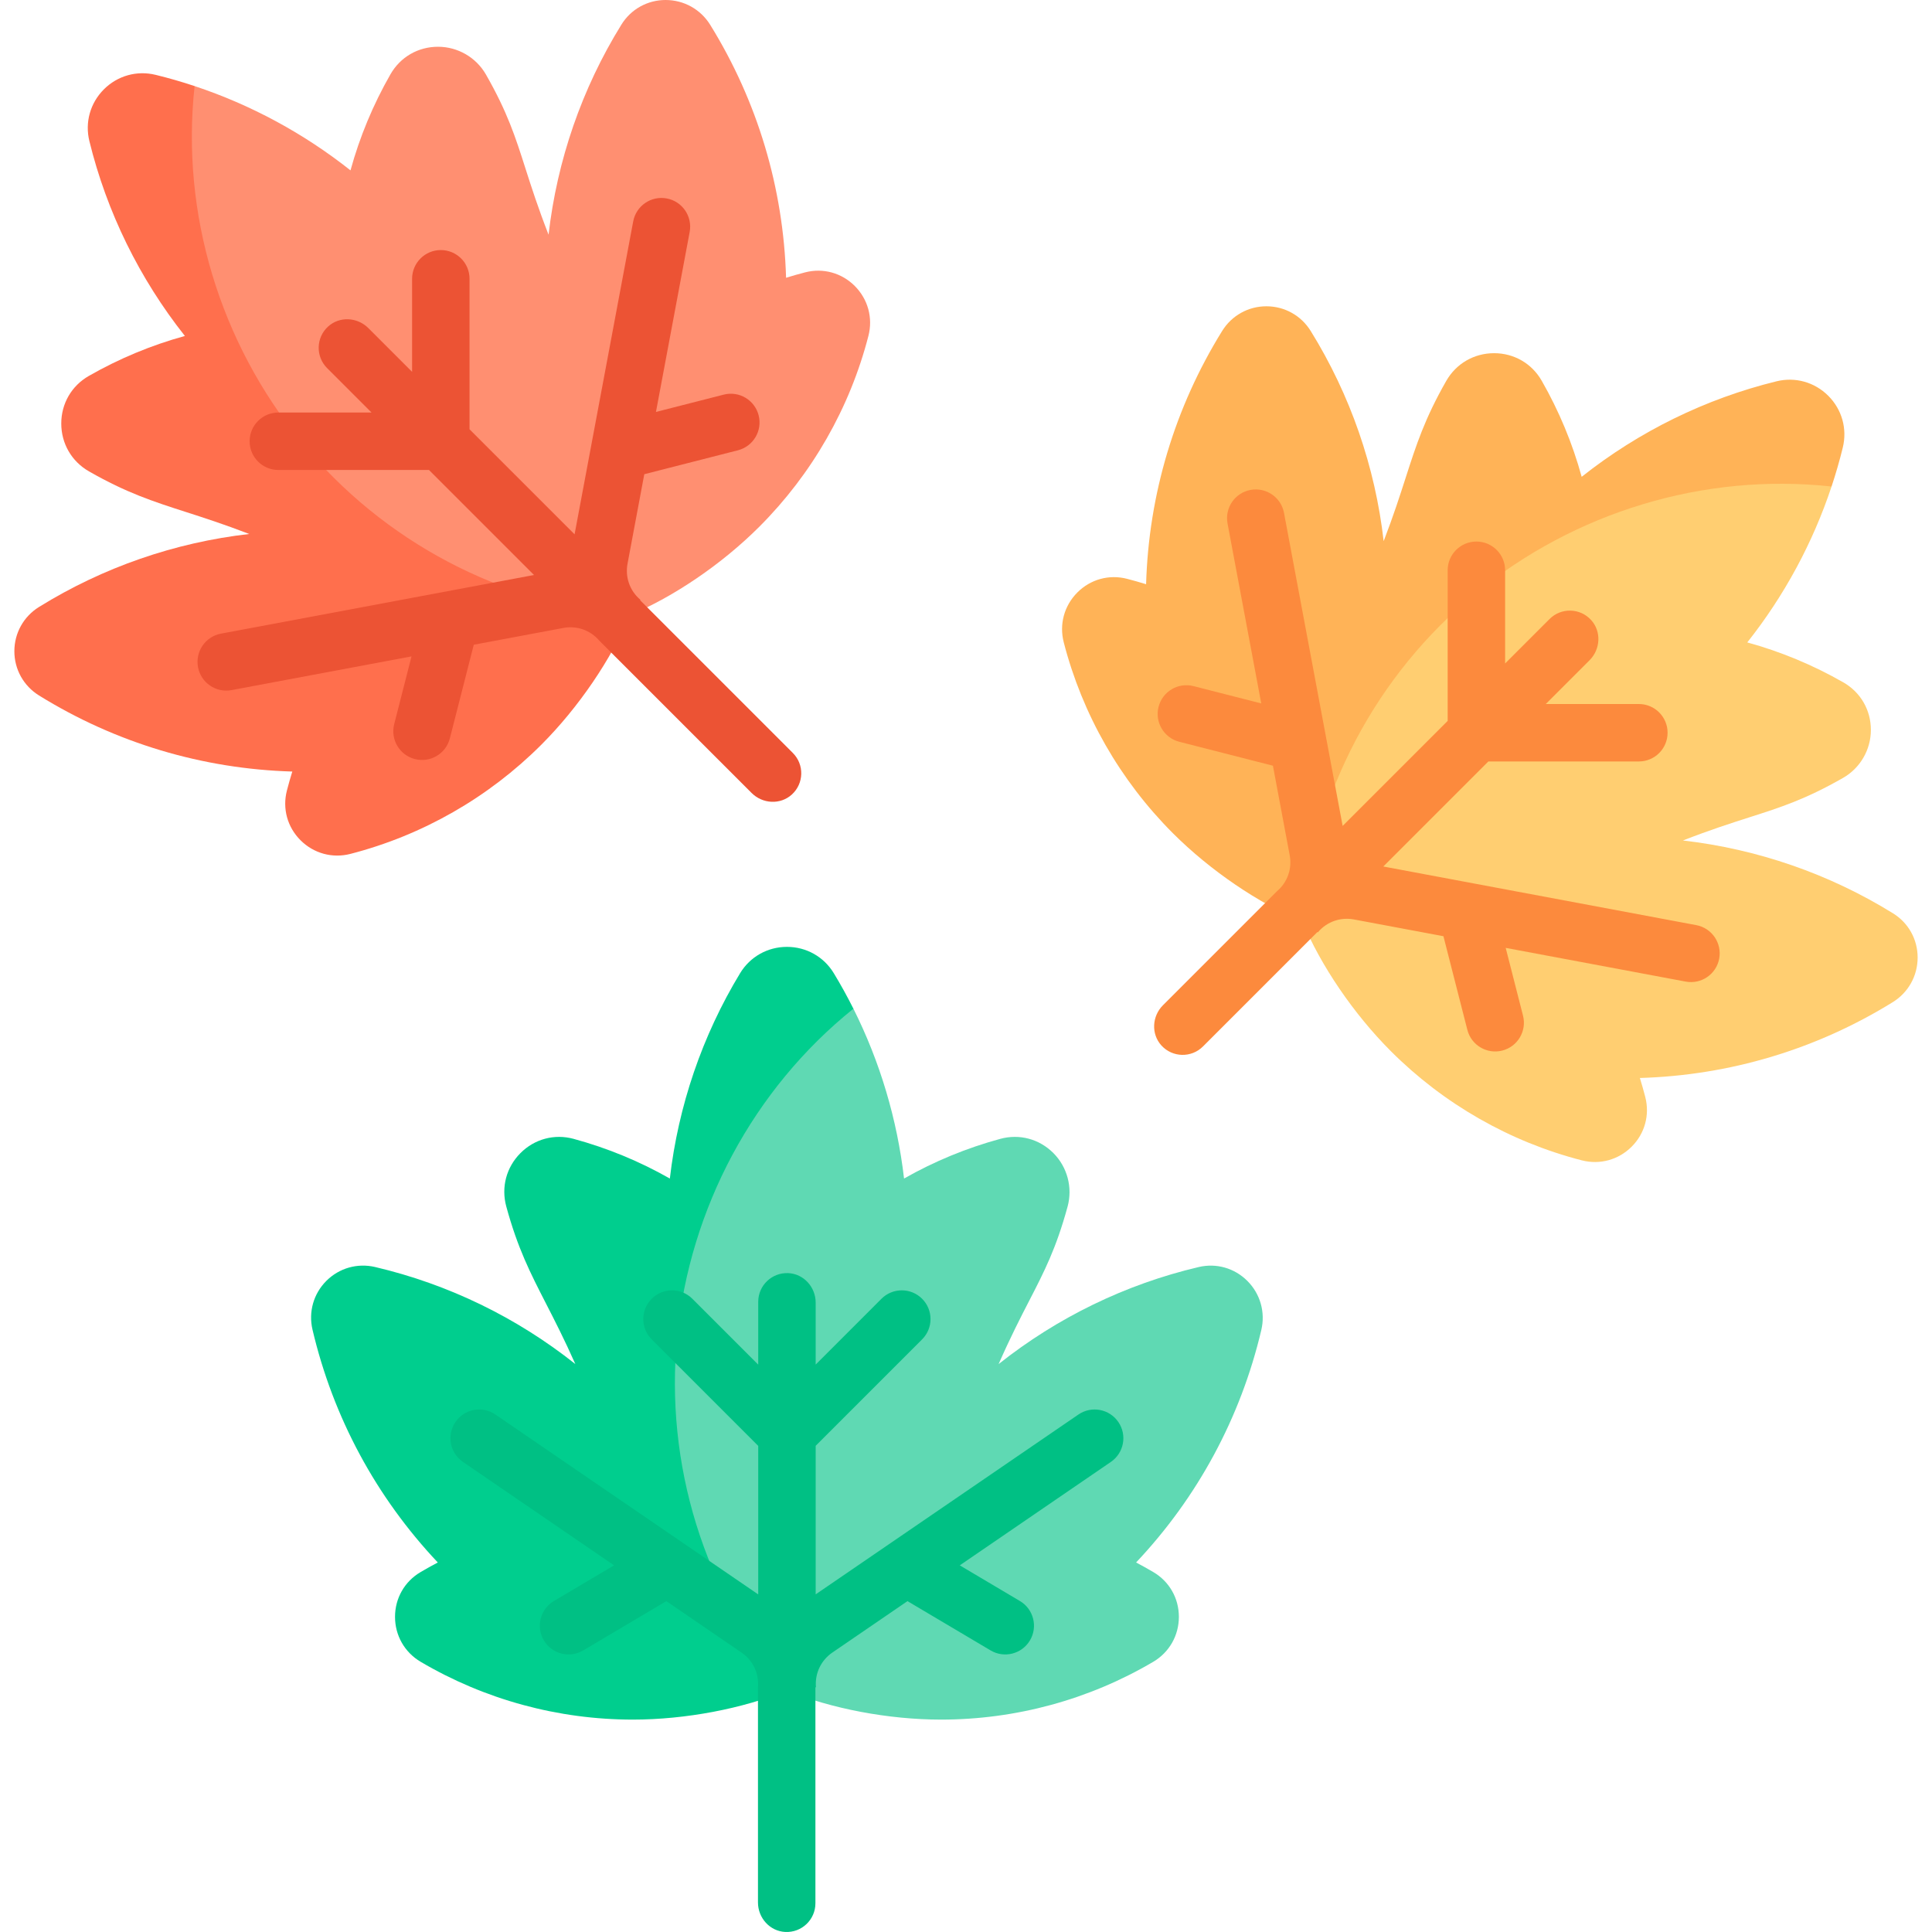 <svg id="Layer_1" enable-background="new 0 0 504.5 504.5" height="512" viewBox="0 0 504.5 504.5" width="512" xmlns="http://www.w3.org/2000/svg"><path d="m40.635 19.545c-4.889-1.198-9.939.217-13.509 3.787 0 0 0 0-.001.001-3.569 3.569-4.986 8.62-3.788 13.509 4.543 18.542 13.089 35.926 24.942 50.89-8.752 2.404-17.155 5.897-25.092 10.438-4.501 2.576-7.191 7.223-7.19 12.43.002 5.235 2.71 9.906 7.245 12.497 9.851 5.627 16.665 7.821 25.292 10.599 4.692 1.511 9.913 3.192 16.547 5.743-19.442 2.225-38.173 8.699-54.877 19.047-4.045 2.505-6.454 6.829-6.454 11.571 0 4.737 2.409 9.058 6.445 11.558 20 12.392 42.678 19.176 66.131 19.859-.514 1.657-.986 3.319-1.413 4.98-1.206 4.683.123 9.527 3.556 12.957 3.451 3.449 8.326 4.782 13.04 3.565 18.815-4.855 36.053-14.714 49.851-28.512 9.706-9.706 18.333-22.403 23.073-33.824l-113.619-138.161c-3.348-1.112-6.743-2.093-10.179-2.934z" fill="#ff6f4d"/><path d="m173.813 0c-4.736-.002-9.05 2.396-11.536 6.411-10.362 16.728-16.807 35.507-19.033 54.878-2.808-7.213-4.532-12.607-6.074-17.43-2.597-8.125-4.649-14.542-10.266-24.381-2.558-4.482-7.357-7.267-12.523-7.269-5.202-.002-9.843 2.683-12.421 7.186-4.54 7.937-8.032 16.339-10.437 25.091-12.189-9.656-25.987-17.116-40.709-22.007-3.63 33.329 6.655 67.071 27.922 92.995 21.316 25.983 52.213 42.266 85.696 45.164 11.421-4.739 24.117-13.366 33.824-23.073 13.798-13.798 23.657-31.036 28.512-49.851 1.216-4.713-.117-9.588-3.566-13.039-3.43-3.432-8.274-4.761-12.956-3.556-1.662.428-3.324.9-4.981 1.414-.683-23.414-7.446-46.059-19.799-66.034-2.515-4.068-6.871-6.497-11.653-6.499z" fill="#ff8f71"/><path d="m174.101 51.819c-4.071-.763-7.989 1.918-8.753 5.991l-15.309 81.72-27.43-27.43v-39.304c0-4.142-3.358-7.5-7.5-7.5s-7.5 3.358-7.5 7.5v24.305l-11.436-11.437c-2.856-2.856-7.507-3.118-10.494-.4-3.189 2.902-3.276 7.843-.262 10.857l11.602 11.602h-24.335c-4.142 0-7.5 3.358-7.5 7.5s3.358 7.5 7.5 7.5h39.335l27.425 27.425-81.746 15.314c-4.072.763-6.754 4.682-5.991 8.753.763 4.072 4.681 6.754 8.753 5.991l46.999-8.804-4.522 17.692c-1.026 4.013 1.396 8.098 5.409 9.123 4.015 1.027 8.099-1.399 9.124-5.409l6.249-24.452 23.395-4.383c3.32-.622 6.935.424 9.442 3.383l39.721 39.721c2.856 2.856 7.507 3.118 10.494.4 3.189-2.902 3.276-7.843.263-10.857l-39.883-39.883.095-.095c-2.952-2.501-4.004-6.118-3.381-9.441l4.378-23.369 24.452-6.249c4.015-1.027 6.435-5.112 5.409-9.124-1.025-4.013-5.11-6.435-9.123-5.409l-17.692 4.521 8.804-46.999c.762-4.072-1.92-7.991-5.992-8.753z" fill="#ec5334"/><path d="m481.205 116.864c1.198-4.889-.217-9.939-3.787-13.509 0 0 0 0 0-.001-3.569-3.569-8.62-4.986-13.509-3.788-18.542 4.543-35.926 13.089-50.89 24.942-2.404-8.752-5.897-17.155-10.438-25.092-2.576-4.501-7.223-7.191-12.43-7.19-5.235.002-9.906 2.71-12.497 7.245-5.627 9.851-7.821 16.665-10.599 25.292-1.511 4.692-3.192 9.913-5.743 16.547-2.225-19.442-8.699-38.173-19.047-54.877-2.505-4.045-6.829-6.454-11.571-6.454-4.737 0-9.058 2.409-11.558 6.445-12.392 20-19.176 42.678-19.859 66.131-1.657-.514-3.319-.986-4.98-1.413-4.683-1.206-9.527.123-12.957 3.556-3.449 3.451-4.782 8.326-3.565 13.04 4.855 18.815 14.714 36.053 28.512 49.851 9.706 9.706 22.403 18.333 33.824 23.073l138.159-113.618c1.113-3.35 2.094-6.745 2.935-10.18z" fill="#ffb357"/><path d="m500.75 250.042c.002-4.736-2.396-9.05-6.411-11.536-16.728-10.362-35.507-16.807-54.878-19.033 7.213-2.808 12.607-4.532 17.43-6.074 8.125-2.597 14.542-4.649 24.381-10.266 4.482-2.558 7.267-7.357 7.269-12.523.002-5.202-2.683-9.843-7.186-12.421-7.937-4.54-16.339-8.032-25.091-10.437 9.657-12.191 17.117-25.989 22.007-40.711-33.329-3.63-67.071 6.655-92.995 27.922-25.983 21.316-42.266 52.213-45.164 85.696 4.739 11.421 13.366 24.117 23.073 33.824 13.798 13.798 31.036 23.657 49.851 28.512 4.713 1.216 9.588-.117 13.039-3.566 3.432-3.43 4.761-8.274 3.556-12.956-.428-1.662-.9-3.324-1.414-4.981 23.414-.683 46.059-7.446 66.034-19.799 4.068-2.513 6.497-6.87 6.499-11.651z" fill="#ffce71"/><path d="m448.931 250.33c.763-4.071-1.918-7.989-5.991-8.753l-81.72-15.309 27.43-27.43h39.305c4.142 0 7.5-3.358 7.5-7.5s-3.358-7.5-7.5-7.5h-24.305l11.437-11.437c2.856-2.856 3.118-7.507.4-10.494-2.902-3.189-7.843-3.276-10.857-.262l-11.602 11.602v-24.335c0-4.142-3.358-7.5-7.5-7.5s-7.5 3.358-7.5 7.5v39.335l-27.425 27.425-15.314-81.746c-.763-4.072-4.682-6.754-8.753-5.991-4.072.763-6.754 4.681-5.991 8.753l8.804 46.999-17.692-4.522c-4.013-1.026-8.098 1.396-9.123 5.409-1.027 4.015 1.399 8.099 5.409 9.124l24.452 6.249 4.383 23.395c.622 3.32-.424 6.935-3.383 9.442l-29.721 29.721c-2.856 2.856-3.118 7.507-.4 10.494 2.902 3.189 7.843 3.276 10.857.263l29.883-29.883.095.095c2.501-2.952 6.118-4.004 9.441-3.381l23.369 4.378 6.249 24.452c1.027 4.015 5.112 6.435 9.124 5.409 4.013-1.025 6.435-5.11 5.409-9.123l-4.521-17.692 46.999 8.804c4.071.762 7.99-1.92 8.752-5.991z" fill="#fc8a3d"/><path d="m217.726 254.129c-2.61-4.304-7.182-6.874-12.23-6.874 0 0 0 0-.001 0-5.048 0-9.62 2.57-12.231 6.874-9.898 16.323-16.149 34.659-18.348 53.621-7.889-4.489-16.3-7.96-25.123-10.362-5.004-1.361-10.192.022-13.873 3.705-3.7 3.703-5.089 8.921-3.714 13.96 2.987 10.945 6.254 17.314 10.39 25.379 2.249 4.387 4.753 9.266 7.64 15.761-15.321-12.174-33.143-20.841-52.272-25.336-4.631-1.089-9.392.265-12.745 3.618-3.349 3.349-4.702 8.108-3.616 12.73 5.379 22.905 16.619 43.738 32.719 60.804-1.535.808-3.044 1.65-4.521 2.522-4.164 2.459-6.649 6.823-6.648 11.676.001 4.879 2.506 9.269 6.699 11.741 16.738 9.871 35.898 15.089 55.411 15.089 13.726 0 28.805-2.878 40.233-7.602l17.353-178.033c-1.582-3.154-3.289-6.248-5.123-9.273z" fill="#00ce8e"/><path d="m325.717 334.48c-3.347-3.35-8.093-4.705-12.69-3.624-19.156 4.501-36.991 13.223-52.263 25.347 3.115-7.086 5.71-12.119 8.03-16.62 3.908-7.582 6.995-13.57 9.981-24.499 1.36-4.978-.064-10.34-3.715-13.995-3.677-3.68-8.857-5.063-13.865-3.702-8.822 2.402-17.233 5.874-25.122 10.362-1.792-15.449-6.274-30.481-13.225-44.348-26.134 21.001-42.721 52.132-46.014 85.501-3.3 33.445 7.034 66.807 28.66 92.532 11.427 4.724 26.505 7.602 40.232 7.602 19.513 0 38.674-5.218 55.412-15.089 4.193-2.473 6.697-6.863 6.699-11.742.001-4.852-2.484-9.217-6.646-11.676-1.478-.872-2.987-1.714-4.522-2.523 16.073-17.039 27.303-37.833 32.693-60.693 1.098-4.652-.265-9.451-3.645-12.833z" fill="#5fd9b3"/><path d="m292.03 371.325c-2.339-3.418-7.006-4.293-10.425-1.953l-68.61 46.96v-38.792l27.792-27.792c2.929-2.929 2.929-7.677 0-10.606s-7.678-2.929-10.606 0l-17.186 17.186v-16.174c0-4.038-3.104-7.513-7.137-7.703-4.307-.203-7.863 3.229-7.863 7.491v16.407l-17.208-17.207c-2.929-2.929-7.678-2.929-10.606 0-2.929 2.929-2.929 7.677 0 10.606l27.814 27.814v38.785l-68.632-46.975c-3.419-2.339-8.086-1.465-10.425 1.953-2.34 3.418-1.465 8.086 1.953 10.425l39.459 27.008-15.708 9.313c-3.563 2.113-4.739 6.713-2.626 10.276 2.113 3.565 6.716 4.738 10.277 2.626l21.709-12.872 19.642 13.443c2.787 1.908 4.604 5.204 4.284 9.069v56.174c0 4.038 3.103 7.513 7.137 7.703 4.307.203 7.863-3.229 7.863-7.491v-56.403h.135c-.318-3.856 1.495-7.157 4.285-9.066l19.62-13.429 21.709 12.872c3.565 2.113 8.165.935 10.276-2.626 2.113-3.563.937-8.164-2.626-10.276l-15.707-9.313 39.459-27.008c3.417-2.339 4.291-7.007 1.951-10.425z" fill="#00c084"/></svg>
